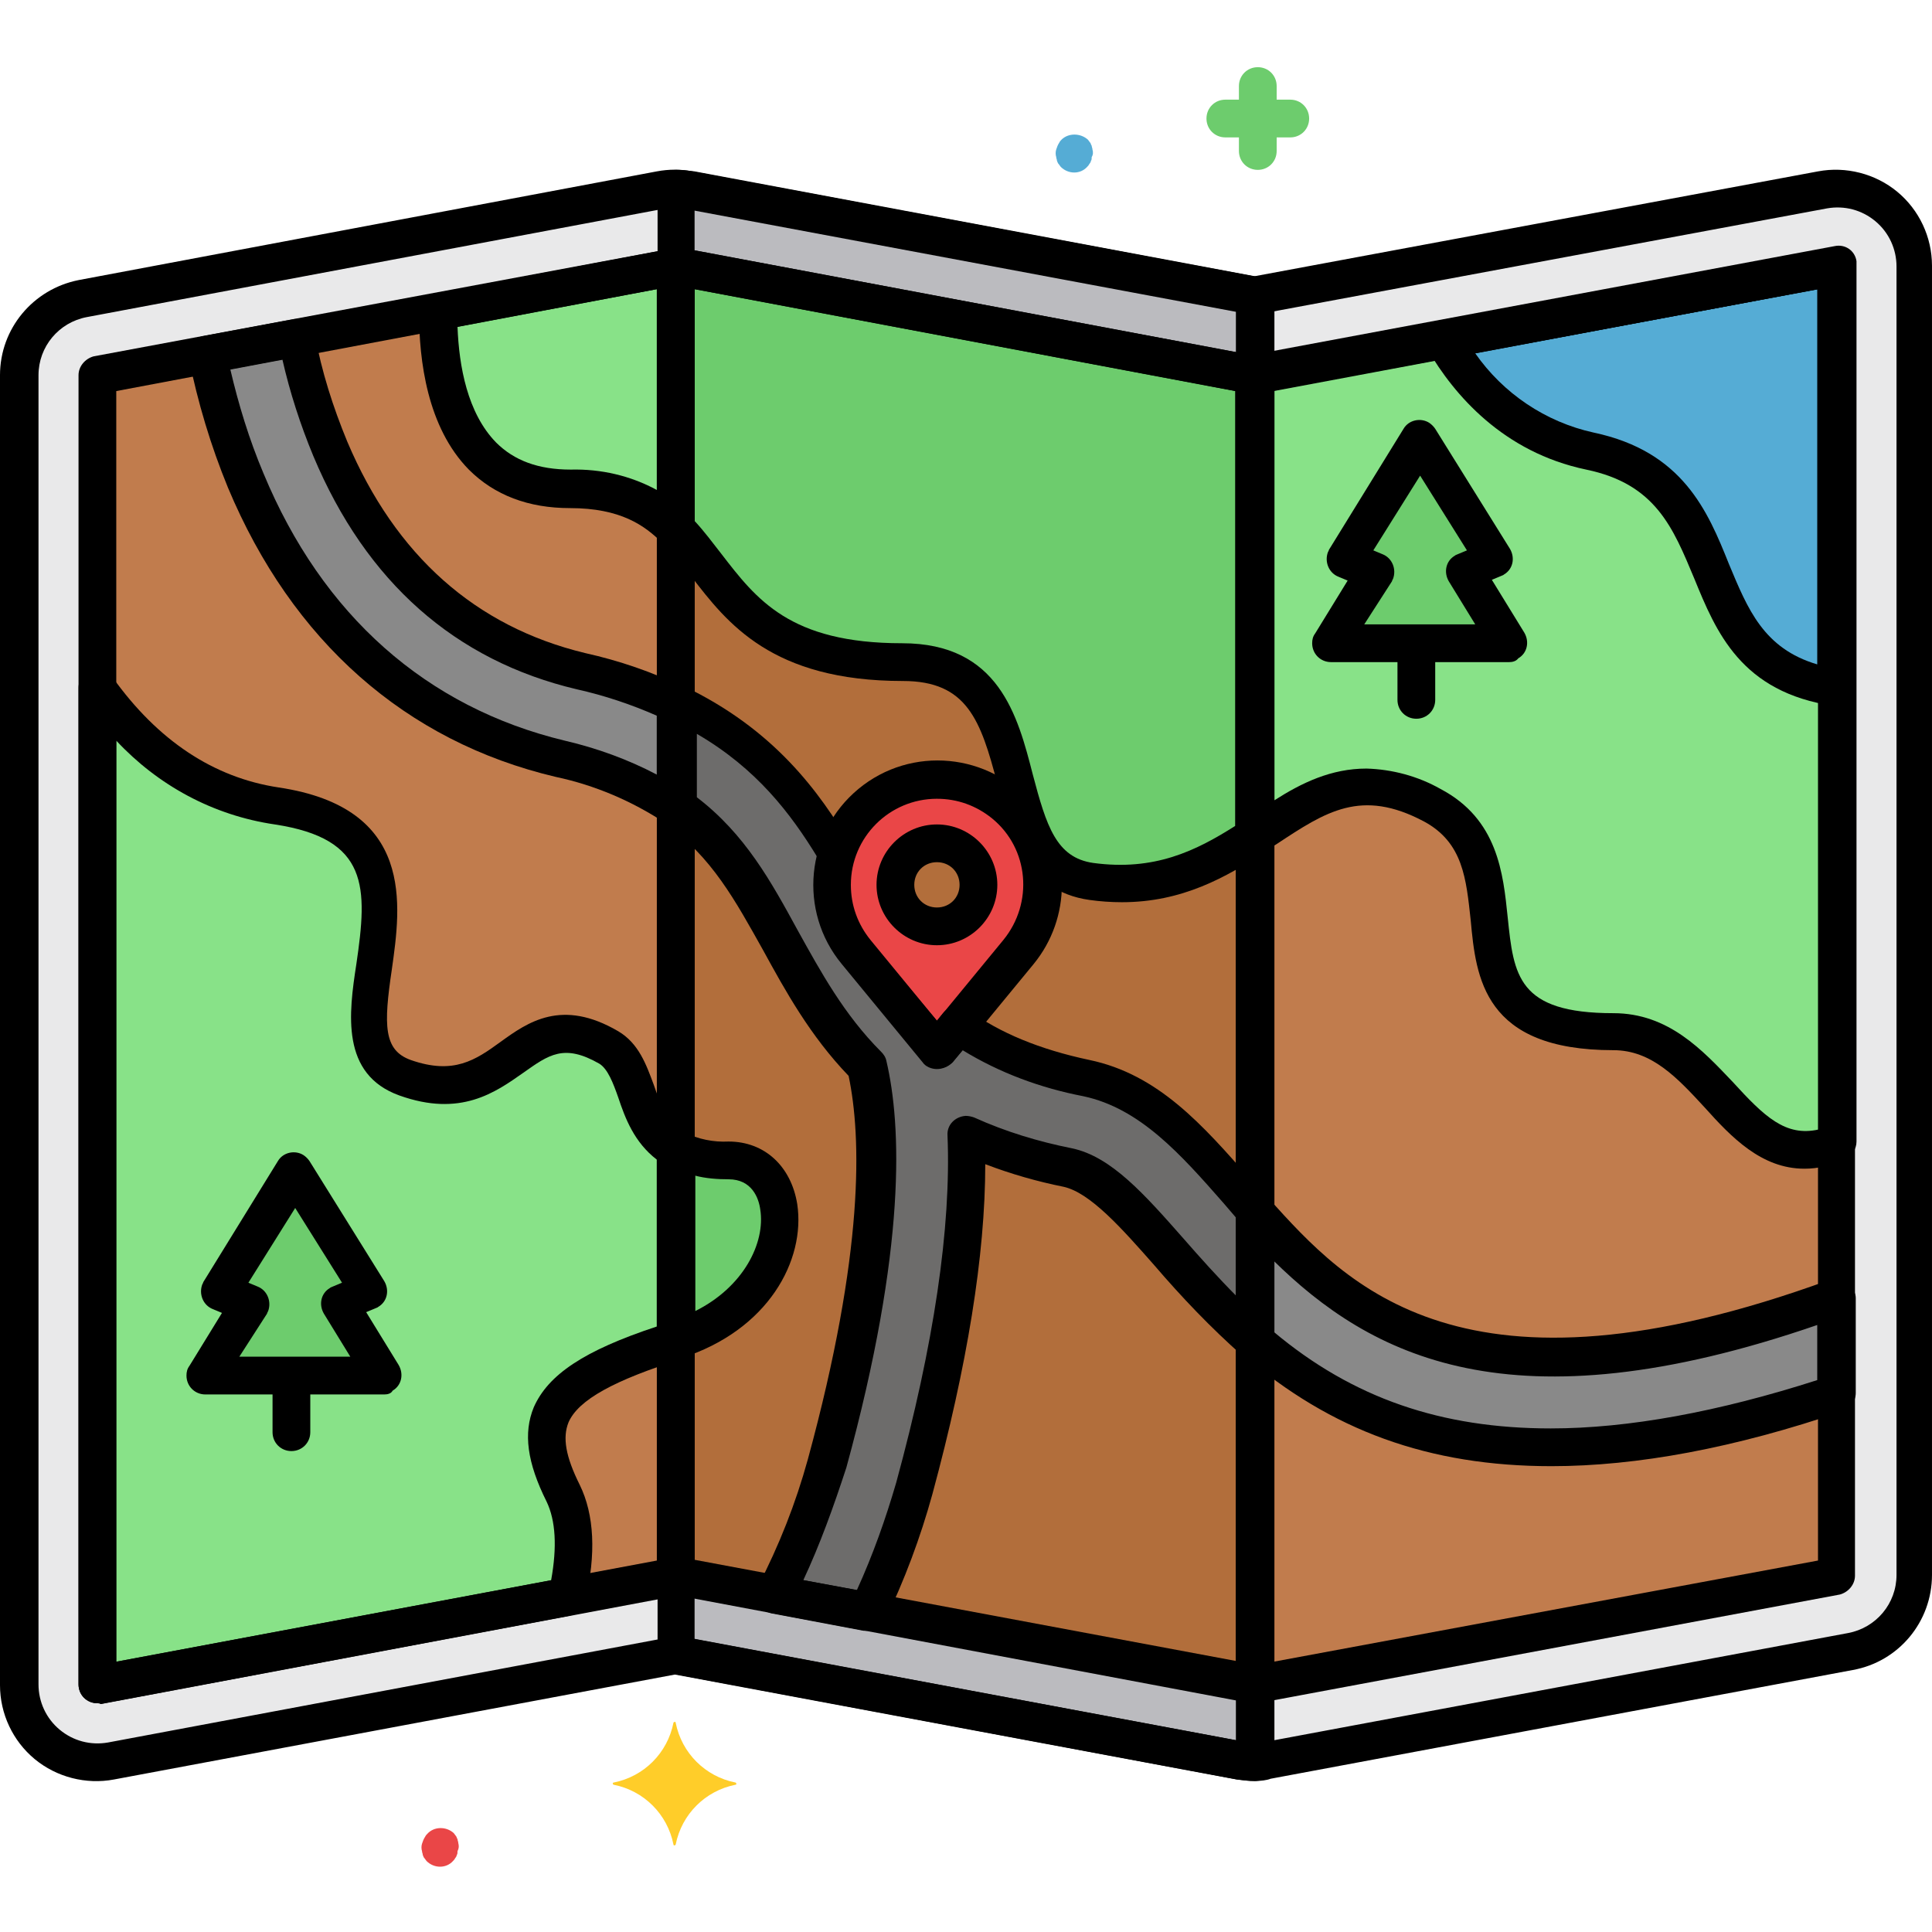 <svg height="511pt" viewBox="0 -17 511.8 511" width="511pt" xmlns="http://www.w3.org/2000/svg"><path d="m499.801 37.398c-4.801-4-11-5.598-17-4.398l-150.402 28-149.598-28c-2.602-.398-5-.398-7.602 0l-153.199 28.801c-9.801 1.801-16.801 10.199-16.801 20.199v346.801c0 11.398 9.199 20.598 20.602 20.598 1.199 0 2.598-.199 3.801-.398l149.398-28 149.602 28c2.598.398 5 .398 7.598 0l154.199-28.801c9.801-1.801 16.801-10.398 16.801-20.199v-346.801c0-6-2.801-11.801-7.398-15.801zm0 0" fill="#e9e9ea"/><path d="m332.398 61-149.598-28c-1.199-.199-2.602-.398-3.801-.398v388.398l149.602 28c1.199.199 2.598.398 3.797.398zm0 0" fill="#bbbbbf"/><path d="m486.602 400-154.203 28.801v-346.801l154.203-28.801zm0 0" fill="#c17c4d"/><path d="m332.398 428.801-153.398-28.801v-346.801l153.398 28.801zm0 0" fill="#b26e3b"/><path d="m179 400-153.199 28.801v-346.801l153.199-28.801zm0 0" fill="#c17c4d"/><path d="m332.398 337.801c17.602 15.398 41.602 28.398 78.402 28.398 20.801 0 45.598-4.199 75.598-14.199v-25.199c-95 34.801-128.797 5.398-154.199-22.801v33.801zm0 0" fill="#898989"/><path d="m179 169c-8-3.801-16.398-6.602-25-8.602-30.602-7.398-53-27.199-66.398-59-4-9.398-7-19.398-8.801-29.398l-23.602 4.398c2.199 11.402 5.602 22.801 10 33.602 16.199 39 45 64.602 83.199 73.602 11 2.398 21.402 6.797 30.602 13zm0 0" fill="#898989"/><path d="m327.602 298.199c-12-13.598-23.402-26.598-39.801-30-15.199-3.199-25.801-8-34-14l-5.402 6.602-21.398-26c-6-7-8-16.602-5.398-25.602-8.801-14.801-20.402-29.801-42.402-40.398v27.598c13.402 9.402 20 21.801 27.602 35.203 6 11 12.598 22.797 22.801 33.199 4 17 5 48.598-10.602 105.398-3.398 12-7.801 23.602-13.602 34.602l24.402 4.598c5-10.598 9.199-21.598 12.199-32.797 10.199-37.203 14.801-68.602 13.801-93.602 8.598 3.801 17.598 6.801 27 8.602 8.801 1.797 17 11.398 26.801 22.398 7.199 8.398 14.797 16.199 23 23.602v-34c-1.801-1.602-3.402-3.602-5-5.402zm0 0" fill="#6d6c6b"/><path d="m193.199 290c-5 .199-9.801-.801-14.199-3.199v50.598c34-10.398 34.199-47.398 14.199-47.398zm0 0" fill="#6dcc6d"/><path d="m161.199 260c-24-14-26 18-54 8s20-64-34-72c-21.801-3.199-37-16.602-47.398-31.199v264l124.398-23.402c2.199-9.598 2.801-19.598-1-27.398-10-20-4-30 29.801-40.398v-50.602c-11.602-6.801-9.398-22-17.801-27zm0 0" fill="#88e288"/><path d="m486.602 53.199-154.203 28.801v122c14.402-9.398 26.402-18.801 46.801-8 30 16-4 60 48 60 26.801 0 32.801 40 59.402 29.398zm0 0" fill="#88e288"/><path d="m179 122.602c13.602 13.598 19 35.398 60.199 35.398 40 0 20.199 54 50 58 19.402 2.602 32-4.602 43.199-12v-122l-153.398-28.801zm0 0" fill="#6dcc6d"/><path d="m151.199 112c13.801 0 21.602 4.602 27.801 10.602v-69.402l-62.801 11.801c-.199 17.602 4.199 47 35 47zm0 0" fill="#88e288"/><path d="m248.199 189.199c-15.398 0-27.801 12.402-27.801 27.801 0 6.398 2.203 12.801 6.402 17.801l21.398 26 21.402-26c9.797-11.801 8.199-29.402-3.801-39.199-4.801-4.203-11.199-6.402-17.602-6.402zm0 0" fill="#ea4647"/><path d="m259.199 217c0 6.074-4.926 11-11 11s-11-4.926-11-11 4.926-11 11-11 11 4.926 11 11zm0 0" fill="#b26e3b"/><path d="m89.801 328 8-3.199-19.801-31.801-19.602 31.801 7.801 3.199-11.801 19h47.402zm0 0" fill="#6dcc6d"/><path d="m387.801 134 8-3.199-19.801-31.801-19.602 31.801 7.801 3.199-11.801 19h47.402zm0 0" fill="#6dcc6d"/><path d="m421.199 102c42.402 8.801 22.402 56.199 65.402 62.602v-111.402l-104 19.402c6.797 11.797 18.797 25.199 38.598 29.398zm0 0" fill="#55acd5"/><path d="m341.801 9h-3.602v-3.602c0-2.797-2.199-5-5-5s-5 2.203-5 5v3.602h-3.598c-2.801 0-5 2.199-5 5s2.199 5 5 5h3.598v3.602c0 2.797 2.199 5 5 5s5-2.203 5-5v-3.602h3.602c2.801 0 5-2.199 5-5s-2.199-5-5-5zm0 0" fill="#6dcc6d"/><path d="m289.398 22.199c0-.398-.199-.598-.199-1-.199-.199-.199-.598-.398-.801-.199-.199-.402-.598-.602-.797-2-1.801-5.199-1.801-7 0-.199.199-.398.398-.598.797-.402.602-.602 1.203-.801 1.801-.199.602-.199 1.402 0 2 0 .402.199.602.199 1 .199.402.199.602.398.801.203.199.402.602.602.801 2 2 5.199 2 7 0 .199-.199.398-.402.602-.801.199-.199.398-.602.398-.801.199-.199.199-.598.199-1 .402-.598.402-1.398.199-2zm0 0" fill="#55acd5"/><path d="m121.398 470.801c0-.402-.199-.602-.199-1-.199-.199-.199-.602-.398-.801s-.402-.602-.602-.801c-2-1.801-5.199-1.801-7 .199-.199.203-.398.402-.598.801-.402.602-.602 1.199-.801 1.801s-.199 1.398 0 2c0 .398.199.602.199 1 .199.398.199.602.398.801.203.199.402.598.602.801 2 2 5.199 2 7 0 .199-.203.398-.402.602-.801.199-.199.398-.602.398-.801.199-.199.199-.602.199-1 .402-.801.402-1.398.199-2.199zm0 0" fill="#ea4647"/><path d="m194.801 454.801c-8-1.602-14.199-7.801-15.801-15.801 0-.199-.199-.398-.398-.199-.203 0-.203.199-.203.199-1.598 8-7.797 14.199-15.797 15.801-.203 0-.402.199-.203.398 0 .199.203.199.203.199 8 1.602 14.199 7.801 15.797 15.801 0 .199.203.402.402.199.199 0 .199-.199.199-.199 1.602-8 7.801-14.199 15.801-15.801.199 0 .398-.199.199-.398 0 0 0-.199-.199-.199zm0 0" fill="#ffcd29"/><path d="m25.801 433.801c-2.801 0-5-2.199-5-5v-346.801c0-2.398 1.801-4.398 4-5l153.398-28.602c2.801-.598 5.402 1.203 5.801 4v1 346.801c0 2.402-1.801 4.402-4 5l-153.199 28.801c-.402-.199-.602-.199-1-.199zm5-347.602v336.602l143.199-26.801v-336.801zm148.199 313.801"/><path d="m332.398 433.801c-2.797 0-5-2.199-5-5v-346.801c0-2.398 1.801-4.398 4-5l154.203-28.801c2.797-.598 5.398 1.199 5.797 4v1 346.801c0 2.398-1.797 4.398-4 5l-154.199 28.801s-.398 0-.801 0zm5-347.602v336.602l144.203-26.801v-336.801zm149.203 313.801"/><path d="m332.398 454.398c-1.598 0-3.199-.199-4.797-.398l-148.801-27.801-148.602 27.801c-7.398 1.398-15.199-.602-21-5.398-5.801-4.801-9.199-12-9.199-19.602v-347c0-12.398 8.801-22.801 20.801-25.199l153.199-28.801c3.199-.602 6.398-.602 9.398 0l148.801 27.801 149.402-27.801c7.398-1.398 15.199.602 21 5.398 5.797 4.801 9.199 12 9.199 19.602v346.801c0 12.398-8.801 23-21 25.199l-154.199 28.801c-1 .398-2.602.598-4.203.598zm-153.398-38.398h1l149.602 28c1.797.398 3.797.398 5.797 0l154.203-28.801c7.398-1.398 12.797-7.801 12.797-15.398v-346.602c0-4.598-2-9-5.598-12-3.602-3-8.199-4.199-12.801-3.398l-150.398 28c-.602.199-1.203.199-1.801 0l-149.602-28c-2-.402-3.801-.402-5.801 0l-153.398 28.801c-7.398 1.398-12.801 7.797-12.801 15.398v346.801c0 4.598 2 9 5.602 12 3.598 3 8.199 4.199 12.801 3.398l149.398-28c.398-.199.801-.199 1-.199zm0 0"/><path d="m332.398 454.398c-1.598 0-3.199-.199-4.598-.398l-149.602-28c-2.398-.398-4-2.602-4-5v-388.398c0-2.801 2.199-5 5-5 1.602 0 3.199.199 4.801.398l149.602 28c2.398.398 4 2.602 4 5v388.398c-.203 2.801-2.402 5-5.203 5zm-148.398-37.598 143.398 26.801v-378.402l-143.398-26.801zm0 0"/><path d="m332.398 433.801c-.398 0-.598 0-1 0l-153.199-28.801c-2.398-.398-4-2.602-4-5v-346.801c0-2.801 2.199-5 5-5h1l153.199 28.801c2.402.398 4 2.602 4 5v346.801c0 2.801-2.199 5-5 5zm-148.398-38 143.398 26.801v-336.402l-143.398-27zm0 0"/><path d="m411 371c-32.398 0-58.398-9.398-81.801-29.602-1-1-1.801-2.398-1.801-3.797v-34c0-2.801 2.203-5 5-5 1.402 0 2.801.598 3.801 1.598 20.402 22.602 51.199 57 148.602 21.402 2.598-1 5.398.398 6.398 3 .199.598.402 1.199.402 1.797v25.203c0 2.199-1.402 4-3.402 4.797-28.598 9.801-54.598 14.602-77.199 14.602zm-73.602-35.602c21 17.602 44.402 25.602 73.402 25.602 20.598 0 44.398-4.398 70.598-12.801v-14.598c-81.199 28-118.398 8.199-144.199-17.203v19zm0 0"/><path d="m179 201.602c-1 0-2-.402-2.801-1-8.801-5.801-18.598-10-29-12.203-39.801-9.398-69.801-36-86.801-76.598-4.598-11.199-8-22.602-10.398-34.402-.602-2.797 1.199-5.398 4-5.797l23.602-4.402c2.598-.598 5.199 1.199 5.797 4 1.801 9.801 4.801 19.199 8.602 28.402 12.801 30.199 34 49 63 56 9 2 17.801 5 26 9 1.801.797 2.801 2.598 2.801 4.598v27.602c.199 2.598-2 4.801-4.801 4.801zm-118-121.203c2.199 9.402 5 18.602 8.801 27.602 15.598 37.602 43.199 62 79.801 70.801 8.598 2 16.797 5 24.398 9v-15.602c-6.801-3-14-5.398-21.199-7-32.199-7.598-55.801-28.398-69.801-61.801-3.398-8.199-6.199-16.797-8.199-25.598zm0 0"/><path d="m229.801 414.602c-.402 0-.602 0-1 0l-24.402-4.602c-2.797-.602-4.598-3.199-4-5.801 0-.398.203-1 .402-1.398 5.598-10.801 10-22 13.199-33.602 15-55 14.199-85.398 10.801-101.598-10.199-10.602-16.801-22.602-22.602-33.203-7.398-13.199-13.598-24.797-26-33.598-1.398-1-2.199-2.402-2.199-4v-27.801c0-2.801 2.199-5 5-5 .801 0 1.398.199 2.199.398 23.801 11.402 35.801 27.801 44.402 42.402.797 1.199.797 2.598.398 4-2.199 7.199-.602 15.199 4.398 21l17.801 21.199 1.602-2c1.598-2 4.598-2.398 6.801-.801 8.199 6 18.797 10.402 32 13.199 18.199 3.801 30 17.203 42.598 31.602 1.602 1.801 3.199 3.602 5 5.602.801 1 1.199 2.199 1.199 3.398v34c0 2.801-2.199 5-5 5-1.199 0-2.398-.398-3.199-1.199-8.398-7.402-16.199-15.602-23.398-24-8.801-10-17-19.199-24-20.801-7-1.398-14-3.398-20.801-6 0 24.199-4.801 53.398-14 87.398-3.199 11.602-7.398 22.801-12.602 33.602-1 1.398-2.598 2.602-4.598 2.602zm-17-13.402 14.199 2.602c4.199-9.199 7.602-18.801 10.398-28.402 10-36.598 14.602-67.598 13.602-92-.199-2.797 2-5 4.801-5.199.801 0 1.598.199 2.199.402 8.398 3.797 17 6.398 26 8.199 10.398 2.199 19.199 12.199 29.602 24 4.199 4.801 9 10.199 14.199 15.398v-20.598c-1.199-1.402-2.402-2.801-3.602-4.203-11.398-13-22.199-25.199-37.199-28.398-11.398-2.199-22.199-6.199-32-12.199l-2.602 3c-1 1.199-2.398 1.801-3.797 1.801-1.402 0-3-.602-3.801-1.801l-21.402-26c-6.598-7.801-9-18-6.797-28-7.203-11.801-16.203-23.602-32-32.801v16.801c12.797 9.801 19.598 22.199 26.797 35.398 6 10.801 12.203 22.199 22 32 .602.602 1.203 1.402 1.402 2.402 4 17 5.398 49.398-10.602 107.797-3.398 10.402-7 20.402-11.398 29.801zm0 0"/><path d="m77.199 367c-2.801 0-5-2.199-5-5v-14c0-2.801 2.199-5 5-5s5 2.199 5 5v14c0 2.801-2.199 5-5 5zm0 0"/><path d="m375.199 173c-2.801 0-5-2.199-5-5v-14c0-2.801 2.199-5 5-5s5 2.199 5 5v14c0 2.801-2.199 5-5 5zm0 0"/><path d="m179 342.602c-2.801 0-5-2.203-5-5v-50.602c0-2.801 2.199-5 5-5 .801 0 1.801.199 2.398.602 3.602 1.797 7.602 2.598 11.602 2.398 9.602 0 16.602 6.602 18.199 16.602 2.199 14.797-7.598 33.398-30.801 40.797-.398 0-.797.203-1.398.203zm5-48.602v36c13-6.398 18.801-18.199 17.398-27-.398-3-2.199-8-8.398-8-2.801 0-6-.199-9-1zm0 0"/><path d="m25.801 433.801c-2.801 0-5-2.199-5-5v-264c0-2.801 2.199-5 5-5 1.598 0 3.199.801 4 2.199 12 16.801 26.801 26.602 44 29.199 36.199 5.402 32.398 31.199 30 48.199-2.199 14.801-2.199 21.402 5 24 11.398 4 17.199 0 23.801-4.797 7.199-5.203 16.199-11.602 31.199-2.801 5.398 3.199 7.398 8.801 9.398 14.199 1.801 5.199 3.602 10 8.402 12.801 1.598.801 2.598 2.598 2.598 4.398v50.602c0 2.199-1.398 4.199-3.598 4.801-17.801 5.598-27.402 10.797-30 16.797-1.602 4-.801 9 3 16.602 3.797 7.801 4.398 18.199 1.398 30.801-.398 2-2 3.398-4 3.801l-124.398 23.398c-.203-.199-.402-.199-.801-.199zm5-255v244l115.199-21.602c1.602-8.801 1.199-15.801-1.199-20.801-5.199-10.398-6.199-18.199-3.402-25 3.801-8.598 13.203-15 32.602-21.398v-44.199c-6-4.602-8.398-11-10.199-16.402-1.402-4-2.801-7.598-5-9-9.402-5.398-13.402-2.398-20.199 2.402-7.402 5.199-16.602 11.801-32.801 6-15.602-5.602-13.402-21.801-11.402-34.801 3-20.398 3.402-33.199-21.598-37-16.402-2.398-31-10.398-42-22.199zm0 0"/><path d="m478 292.199c-11.398 0-19.398-8.398-26.398-16.199-7.203-7.801-14-15.199-24.203-15.199-34.398 0-36.398-19.199-37.797-34.402-1.203-11-2-20.598-12.402-26.199-16.598-8.801-26-2.598-39 6l-2.598 1.602c-2.402 1.598-5.402.801-7-1.402-.602-.797-.801-1.797-.801-2.797v-122c0-2.402 1.801-4.402 4-5l154.199-28.801c2.801-.602 5.398 1.199 5.801 4v1 232.199c0 2-1.199 3.801-3.199 4.602-3.402 1.797-7 2.598-10.602 2.598zm-116-106c6.801.199 13.602 2 19.602 5.402 15.199 8 16.598 22.398 17.797 34 1.602 15.398 2.602 25.398 28 25.398 14.602 0 23.602 9.801 31.602 18.199 8.398 9.199 14 14.602 22.801 12.602v-222.602l-144.199 26.801v108.602c7.199-4.602 15-8.402 24.398-8.402zm0 0"/><path d="m297.199 221.602c-2.801 0-5.801-.203-8.598-.602-17-2.398-20.801-17.398-24.402-30.801-4.398-16.801-8-27.199-25-27.199-34.801 0-46.598-15.398-56-27.602-2.398-3.199-5-6.199-7.598-9.199-1-1-1.402-2.199-1.402-3.598v-69.402c0-2.801 2.199-5 5-5h1l153.199 28.801c2.402.398 4 2.602 4 5v122c0 1.602-.797 3.199-2.199 4.199-10.398 6.801-22 13.402-38 13.402zm-113.199-101c2.602 2.797 4.801 5.797 7 8.598 9.398 12.199 18.199 23.801 48 23.801 25.602 0 30.602 19.199 34.602 34.801 3.598 13.598 6.199 22 16 23.398 16.199 2.199 27.199-3.199 37.598-9.801v-115.199l-143.199-27zm0 0"/><path d="m179 127.801c-1.398 0-2.602-.602-3.602-1.402-4.598-4.598-11-9.199-24.398-9.199-11 0-20-3.398-26.801-10.199-11-11.199-13.199-28.801-13.199-41.801 0-2.398 1.801-4.398 4-4.801l63.199-12c2.801-.598 5.402 1.203 5.801 4v1 69.402c0 2.598-2.199 5-5 5zm-57.801-58.602c.402 10.402 2.602 22.801 10.199 30.602 4.801 4.801 11.203 7.199 19.801 7.199 8-.199 15.801 1.602 22.801 5.398v-53.199zm0 0"/><path d="m248.199 265.801c-1.398 0-3-.602-3.801-1.801l-21.398-26c-11.602-14-9.602-34.801 4.398-46.398 14-11.602 34.801-9.602 46.402 4.398 10 12.199 10 29.801 0 42l-21.402 26c-1.199 1.199-2.797 1.801-4.199 1.801zm0-71.602c-12.598 0-22.801 10.199-22.801 22.801 0 5.398 1.801 10.398 5.203 14.602l17.598 21.398 17.602-21.398c8-9.801 6.801-24.203-3-32.203-4.199-3.398-9.199-5.199-14.602-5.199zm0 0"/><path d="m248.199 233c-8.801 0-16-7.199-16-16s7.199-16 16-16 16 7.199 16 16-7.199 16-16 16zm0-22c-3.398 0-6 2.602-6 6s2.602 6 6 6c3.402 0 6-2.602 6-6s-2.598-6-6-6zm0 0"/><path d="m101.801 352h-47.402c-2.797 0-5-2.199-5-5 0-1 .203-1.801.801-2.602l8.602-14-2.402-1c-2.598-1-3.797-4-2.797-6.598.199-.199.199-.602.398-.801l19.602-31.801c1.398-2.398 4.598-3 6.797-1.598.602.398 1.203 1 1.602 1.598l19.801 31.801c1.398 2.398.801 5.398-1.602 6.801-.199.199-.398.199-.801.398l-2.398 1 8.602 14c1.398 2.402.797 5.402-1.602 6.801-.398.801-1.398 1-2.199 1zm-38.402-10h29.402l-7-11.398c-1.402-2.402-.801-5.402 1.598-6.801.203-.199.402-.199.801-.402l2.402-1-12.402-19.797-12.398 19.797 2.398 1c2.602 1 3.801 4 2.801 6.602-.199.199-.199.602-.398.801zm0 0"/><path d="m399.801 158h-47.199c-2.801 0-5-2.199-5-5 0-1 .199-1.801.797-2.602l8.602-14-2.398-1c-2.602-1-3.801-4-2.801-6.598.199-.199.199-.602.398-.801l19.602-31.801c1.398-2.398 4.598-3 6.801-1.598.598.398 1.199 1 1.598 1.598l19.801 31.801c1.398 2.398.801 5.398-1.602 6.801-.199.199-.398.199-.797.398l-2.402 1 8.602 14c1.398 2.402.801 5.402-1.602 6.801-.598.801-1.598 1-2.398 1zm-38.402-10h29.402l-7-11.398c-1.402-2.402-.801-5.402 1.598-6.801.203-.199.402-.199.801-.402l2.402-1-12.402-19.797-12.398 19.797 2.398 1c2.602 1 3.801 4 2.801 6.602-.199.199-.199.602-.398.801zm0 0"/><path d="m486.602 169.602c-.203 0-.402 0-.801 0-24.602-3.602-31.199-19.602-37-33.801-5.602-13.402-10.199-25-28.602-28.801-22-4.602-35-19.801-42-31.801-1.398-2.398-.598-5.398 1.801-6.801.602-.199 1-.598 1.602-.598l104-19.402c2.797-.598 5.398 1.203 5.797 4v1 111.402c.203 2.598-2 4.801-4.797 4.801zm-95.801-93.402c7.398 10.602 18.598 18.199 31.398 21 23.602 5 30.199 20.801 35.801 34.801 5 12 9.199 22.398 23.398 26.602v-99.402zm0 0"/></svg>